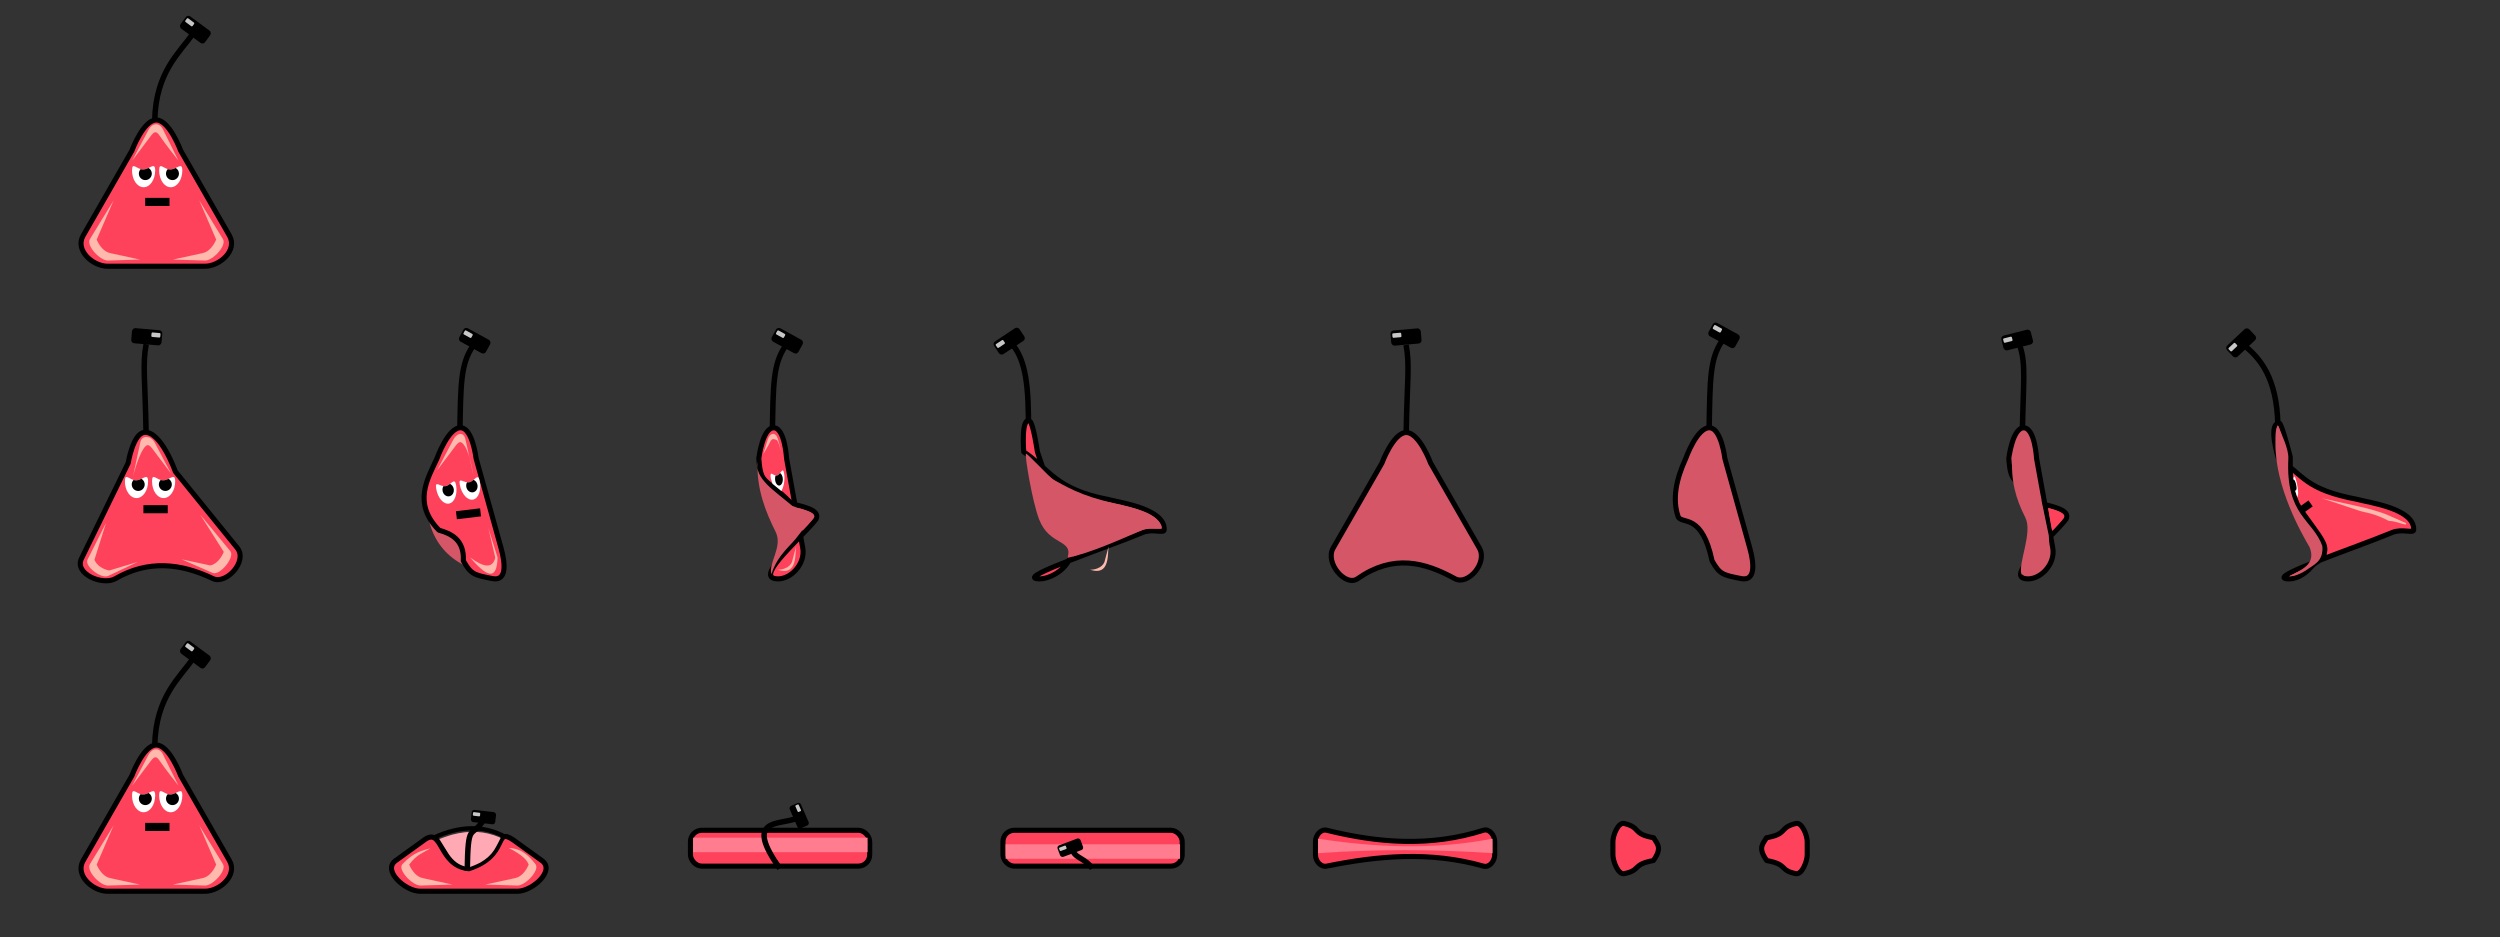 <?xml version="1.0" encoding="UTF-8" standalone="no"?>
<svg
   xmlns:dc="http://purl.org/dc/elements/1.1/"
   xmlns:cc="http://creativecommons.org/ns#"
   xmlns:rdf="http://www.w3.org/1999/02/22-rdf-syntax-ns#"
   xmlns:svg="http://www.w3.org/2000/svg"
   xmlns="http://www.w3.org/2000/svg"
   xmlns:sodipodi="http://sodipodi.sourceforge.net/DTD/sodipodi-0.dtd"
   xmlns:inkscape="http://www.inkscape.org/namespaces/inkscape"
   width="154.51mm"
   height="57.941mm"
   viewBox="0 0 154.51 57.941"
   version="1.1"
   id="svg1441"
   inkscape:version="1.0.1 (3bc2e813f5, 2020-09-07)"
   sodipodi:docname="animation_enemy.svg">
  <rect x="0" y="0" width="154.51" height="57.941" fill="#333333" stroke="none"/>
  <defs
     id="defs1435" />
  <sodipodi:namedview
     id="base"
     pagecolor="#ffffff"
     bordercolor="#666666"
     borderopacity="1.0"
     inkscape:pageopacity="0.0"
     inkscape:pageshadow="2"
     inkscape:zoom="1.0555091"
     inkscape:cx="235.17475"
     inkscape:cy="218.29164"
     inkscape:document-units="mm"
     inkscape:current-layer="g1216"
     inkscape:document-rotation="0"
     showgrid="false"
     inkscape:snap-page="true"
     showguides="true"
     inkscape:guide-bbox="true"
     inkscape:snap-global="false"
     inkscape:window-width="1600"
     inkscape:window-height="838"
     inkscape:window-x="-6"
     inkscape:window-y="-6"
     inkscape:window-maximized="1"
     fit-margin-top="0"
     fit-margin-left="0"
     fit-margin-right="0"
     fit-margin-bottom="0">
    <sodipodi:guide
       position="26.665,27.078"
       orientation="0,-1"
       id="guide2433" />
    <sodipodi:guide
       position="167.779,22.036"
       orientation="0,-1"
       id="guide2435" />
    <sodipodi:guide
       position="11.126,31.337"
       orientation="0,-1"
       id="guide2876" />
  </sodipodi:namedview>
  <g
     inkscape:groupmode="layer"
     id="layer2"
     inkscape:label="frames">
    <g
       id="g2070"
       inkscape:export-filename="C:\Users\Jérémy Riffet\Documents\Enseignements\Cours_Particulier\cours_programmation\Session2\local\Assets\zipp\walking\01.png"
       inkscape:export-xdpi="168.33577"
       inkscape:export-ydpi="168.33577"
       transform="matrix(0.922,0,0,0.922,0.288,-15.788)"
       style="display:inline;stroke:none;stroke-opacity:1" />
    <g
       id="g2269"
       inkscape:export-filename="C:\Users\Jérémy Riffet\Documents\Enseignements\Cours_Particulier\cours_programmation\Session2\local\Assets\zipp\walking\01.png"
       inkscape:export-xdpi="168.33577"
       inkscape:export-ydpi="168.33577"
       transform="matrix(0.922,0,0,0.922,0.288,3.525)"
       style="display:inline;stroke:none;stroke-opacity:1" />
    <rect
       style="display:inline;fill:none;fill-opacity:1;stroke:none;stroke-width:0.152;stroke-linejoin:bevel;stroke-miterlimit:4;stroke-dasharray:none;stroke-opacity:1"
       id="rect2301"
       width="19.314"
       height="19.314"
       x="0"
       y="19.314"
       inkscape:export-filename="C:\Users\Jérémy Riffet\Documents\Enseignements\Cours_Particulier\cours_programmation\Session2\local\Assets\zipp\walking\01.png"
       inkscape:export-xdpi="168.33577"
       inkscape:export-ydpi="168.33577" />
    <rect
       style="display:inline;fill:none;fill-opacity:1;stroke:none;stroke-width:0.152;stroke-linejoin:bevel;stroke-miterlimit:4;stroke-dasharray:none;stroke-opacity:1"
       id="rect2445"
       width="19.314"
       height="19.314"
       x="19.314"
       y="19.314"
       inkscape:export-filename="C:\Users\Jérémy Riffet\Documents\Enseignements\Cours_Particulier\cours_programmation\Session2\local\Assets\zipp\walking\01.png"
       inkscape:export-xdpi="168.33577"
       inkscape:export-ydpi="168.33577" />
    <rect
       style="display:inline;fill:none;fill-opacity:1;stroke:none;stroke-width:0.152;stroke-linejoin:bevel;stroke-miterlimit:4;stroke-dasharray:none;stroke-opacity:1"
       id="rect2487"
       width="19.314"
       height="19.314"
       x="57.941"
       y="19.314"
       inkscape:export-filename="C:\Users\Jérémy Riffet\Documents\Enseignements\Cours_Particulier\cours_programmation\Session2\local\Assets\zipp\walking\01.png"
       inkscape:export-xdpi="168.33577"
       inkscape:export-ydpi="168.33577" />
    <rect
       style="display:inline;fill:none;fill-opacity:1;stroke:none;stroke-width:0.152;stroke-linejoin:bevel;stroke-miterlimit:4;stroke-dasharray:none;stroke-opacity:1"
       id="rect2565"
       width="19.314"
       height="19.314"
       x="77.255"
       y="19.314"
       inkscape:export-filename="C:\Users\Jérémy Riffet\Documents\Enseignements\Cours_Particulier\cours_programmation\Session2\local\Assets\zipp\walking\01.png"
       inkscape:export-xdpi="168.33577"
       inkscape:export-ydpi="168.33577" />
    <rect
       style="display:inline;fill:none;fill-opacity:1;stroke:none;stroke-width:0.152;stroke-linejoin:bevel;stroke-miterlimit:4;stroke-dasharray:none;stroke-opacity:1"
       id="rect2597"
       width="19.314"
       height="19.314"
       x="19.314"
       y="19.314"
       inkscape:export-filename="C:\Users\Jérémy Riffet\Documents\Enseignements\Cours_Particulier\cours_programmation\Session2\local\Assets\zipp\walking\01.png"
       inkscape:export-xdpi="168.33577"
       inkscape:export-ydpi="168.33577" />
    <rect
       style="display:inline;fill:none;fill-opacity:1;stroke:none;stroke-width:0.152;stroke-linejoin:bevel;stroke-miterlimit:4;stroke-dasharray:none;stroke-opacity:1"
       id="rect2620"
       width="19.314"
       height="19.314"
       x="96.569"
       y="19.314"
       inkscape:export-filename="C:\Users\Jérémy Riffet\Documents\Enseignements\Cours_Particulier\cours_programmation\Session2\local\Assets\zipp\walking\01.png"
       inkscape:export-xdpi="168.33577"
       inkscape:export-ydpi="168.33577" />
    <rect
       style="display:inline;fill:none;fill-opacity:1;stroke:none;stroke-width:0.152;stroke-linejoin:bevel;stroke-miterlimit:4;stroke-dasharray:none;stroke-opacity:1"
       id="rect2695"
       width="19.314"
       height="19.314"
       x="135.196"
       y="19.314"
       inkscape:export-filename="C:\Users\Jérémy Riffet\Documents\Enseignements\Cours_Particulier\cours_programmation\Session2\local\Assets\zipp\walking\01.png"
       inkscape:export-xdpi="168.33577"
       inkscape:export-ydpi="168.33577" />
    <rect
       style="display:inline;fill:none;fill-opacity:1;stroke:none;stroke-width:0.152;stroke-linejoin:bevel;stroke-miterlimit:4;stroke-dasharray:none;stroke-opacity:1"
       id="rect2921"
       width="19.314"
       height="19.314"
       x="38.628"
       y="19.314"
       inkscape:export-filename="C:\Users\Jérémy Riffet\Documents\Enseignements\Cours_Particulier\cours_programmation\Session2\local\Assets\zipp\walking\01.png"
       inkscape:export-xdpi="168.33577"
       inkscape:export-ydpi="168.33577" />
    <rect
       style="display:inline;fill:none;fill-opacity:1;stroke:none;stroke-width:0.152;stroke-linejoin:bevel;stroke-miterlimit:4;stroke-dasharray:none;stroke-opacity:1"
       id="rect2923"
       width="19.314"
       height="19.314"
       x="38.628"
       y="19.314"
       inkscape:export-filename="C:\Users\Jérémy Riffet\Documents\Enseignements\Cours_Particulier\cours_programmation\Session2\local\Assets\zipp\walking\01.png"
       inkscape:export-xdpi="168.33577"
       inkscape:export-ydpi="168.33577" />
    <rect
       style="display:inline;fill:none;fill-opacity:1;stroke:none;stroke-width:0.152;stroke-linejoin:bevel;stroke-miterlimit:4;stroke-dasharray:none;stroke-opacity:1"
       id="rect2964"
       width="19.314"
       height="19.314"
       x="115.883"
       y="19.314"
       inkscape:export-filename="C:\Users\Jérémy Riffet\Documents\Enseignements\Cours_Particulier\cours_programmation\Session2\local\Assets\zipp\walking\01.png"
       inkscape:export-xdpi="168.33577"
       inkscape:export-ydpi="168.33577" />
    <rect
       style="display:inline;fill:none;fill-opacity:1;stroke:none;stroke-width:0.152;stroke-linejoin:bevel;stroke-miterlimit:4;stroke-dasharray:none;stroke-opacity:1"
       id="rect2966"
       width="19.314"
       height="19.314"
       x="115.883"
       y="19.314"
       inkscape:export-filename="C:\Users\Jérémy Riffet\Documents\Enseignements\Cours_Particulier\cours_programmation\Session2\local\Assets\zipp\walking\01.png"
       inkscape:export-xdpi="168.33577"
       inkscape:export-ydpi="168.33577" />
  </g>
  <g
     inkscape:label="Calque 1"
     inkscape:groupmode="layer"
     id="layer1">
    <g
       id="g2759-6"
       transform="translate(2.671,19.314)">
      <path
         id="path2737-7"
         style="display:inline;fill:#ff425c;fill-opacity:1;stroke:#000000;stroke-width:0.315;stroke-linecap:round;stroke-linejoin:round;stroke-miterlimit:4;stroke-dasharray:none"
         d="M 6.256,7.409 C 5.544,7.473 5.251,9.302 5.251,9.302 L 2.364,15.21 c -0.461,0.943 1.318,1.689 2.101,1.236 2.008,-1.162 4.016,-0.961 6.024,0 0.816,0.39 2.167,-1.079 1.506,-1.894 L 8.169,9.835 c 0,0 -0.888,-2.519 -1.913,-2.426 z"
         sodipodi:nodetypes="acssssca" />
      <path
         id="path2739-0"
         style="display:inline;fill:#ffffff;stroke:none;stroke-width:0.06;stroke-linecap:round;stroke-linejoin:round"
         d="m 6.481,10.436 c 0,0.571 -0.32,1.034 -0.716,1.034 -0.395,-10e-7 -0.716,-0.463 -0.716,-1.034 -9e-7,-0.571 0.289,-0.063 0.684,-0.063 0.395,-2e-6 0.747,-0.508 0.747,0.063"
         sodipodi:nodetypes="csssc" />
      <path
         id="path2741-9"
         style="display:inline;fill:#000000;fill-opacity:1;stroke:none;stroke-width:0.06;stroke-linecap:round;stroke-linejoin:round"
         d="m 6.065,10.28 c -0.103,0.049 -0.213,0.093 -0.331,0.093 -0.052,0 -0.101,-0.009 -0.149,-0.023 A 0.4,0.4 0 0 0 5.472,10.629 0.4,0.4 0 0 0 5.871,11.028 0.4,0.4 0 0 0 6.271,10.629 0.4,0.4 0 0 0 6.065,10.28 Z" />
      <path
         inkscape:export-ydpi="201.17886"
         inkscape:export-xdpi="201.17886"
         style="display:inline;fill:#ffb9ad;fill-opacity:1;stroke:none;stroke-width:0.066px;stroke-linecap:butt;stroke-linejoin:miter;stroke-opacity:1"
         d="m 8.541,15.25 1.926,0.842 c 0.437,0.191 1.36,-0.917 1.112,-1.324 l -1.872,-2.269 1.454,2.298 c -0.151,0.364 -0.449,0.76 -0.835,0.835 z"
         id="path2743-7"
         sodipodi:nodetypes="cssccsc" />
      <path
         inkscape:export-ydpi="201.17886"
         inkscape:export-xdpi="201.17886"
         style="display:inline;fill:#ffb9ad;fill-opacity:1;stroke:none;stroke-width:0.066px;stroke-linecap:butt;stroke-linejoin:miter;stroke-opacity:1"
         d="m 5.864,15.406 -1.847,0.873 c -0.431,0.204 -1.514,-0.618 -1.268,-1.026 l 1.135,-2.253 -0.718,2.283 c 0.151,0.364 0.527,0.588 0.914,0.663 z"
         id="path2745-2"
         sodipodi:nodetypes="cssccsc" />
      <path
         inkscape:export-ydpi="201.17886"
         inkscape:export-xdpi="201.17886"
         sodipodi:nodetypes="csscssc"
         id="path2747-5"
         d="M 5.546,10.139 6.004,8.012 C 6.104,7.546 6.663,7.616 6.887,8.037 L 7.901,9.951 6.759,8.437 C 6.522,8.122 6.406,8.109 6.187,8.437 5.85,8.941 5.546,10.139 5.546,10.139 Z"
         style="display:inline;fill:#ffb9ad;fill-opacity:1;stroke:none;stroke-width:0.066px;stroke-linecap:butt;stroke-linejoin:miter;stroke-opacity:1" />
      <rect
         style="display:inline;fill:#000000;fill-opacity:1;stroke:none;stroke-width:0.236;paint-order:fill markers stroke;stop-color:#000000"
         id="rect2749-2"
         width="1.504"
         height="0.501"
         x="-7.696"
         y="11.907"
         rx="2.4671631e-17"
         ry="2.4671631e-17"
         transform="scale(-1,1)" />
      <path
         id="path2751-6"
         style="display:inline;fill:#ffffff;stroke:none;stroke-width:0.06;stroke-linecap:round;stroke-linejoin:round"
         d="m 8.157,10.436 c 0,0.571 -0.32,1.034 -0.716,1.034 -0.395,-10e-7 -0.716,-0.463 -0.716,-1.034 -10e-7,-0.571 0.289,-0.063 0.684,-0.063 0.395,-2e-6 0.747,-0.508 0.747,0.063"
         sodipodi:nodetypes="csssc" />
      <path
         id="path2753-1"
         style="display:inline;fill:#000000;fill-opacity:1;stroke:none;stroke-width:0.06;stroke-linecap:round;stroke-linejoin:round"
         d="m 7.742,10.28 c -0.103,0.049 -0.213,0.093 -0.331,0.093 -0.052,0 -0.101,-0.009 -0.149,-0.023 A 0.4,0.4 0 0 0 7.148,10.629 0.4,0.4 0 0 0 7.547,11.028 0.4,0.4 0 0 0 7.947,10.629 0.4,0.4 0 0 0 7.742,10.28 Z" />
      <g
         id="g2630-2-2"
         transform="matrix(-0.922,0,0,0.922,169.978,-15.881)"
         style="display:inline">
        <path
           inkscape:export-ydpi="201.17886"
           inkscape:export-xdpi="201.17886"
           style="fill:none;stroke:#000000;stroke-width:0.369;stroke-linecap:butt;stroke-linejoin:miter;stroke-miterlimit:4;stroke-dasharray:none;stroke-opacity:1"
           d="m 177.466,25.167 c 0.055,-3.316 0.249,-4.48 -0.01,-5.819"
           id="path2626-3-0"
           sodipodi:nodetypes="cc" />
        <g
           id="g2628-2-7"
           transform="rotate(60,183.225,18.045)" />
      </g>
      <g
         id="g2911-6-0"
         transform="matrix(-0.748,-0.663,-0.663,0.748,87.241,44.908)">
        <rect
           style="fill:#000000;fill-opacity:1;stroke:none;stroke-width:0.265;paint-order:fill markers stroke;stop-color:#000000"
           id="rect2642-1-0"
           width="1.88"
           height="0.94"
           x="-85.33"
           y="35.666"
           rx="0.2"
           ry="0.2"
           transform="rotate(-143.501)" />
        <rect
           style="fill:#c7c7c7;fill-opacity:1;stroke:none;stroke-width:0.078;paint-order:fill markers stroke;stop-color:#000000"
           id="rect2644-3-7"
           width="0.556"
           height="0.278"
           x="-84.114"
           y="36.155"
           rx="0.059"
           ry="0.059"
           transform="rotate(-143.501)" />
      </g>
    </g>
    <g
       id="g1150">
      <rect
         style="display:inline;fill:none;fill-opacity:1;stroke:none;stroke-width:0.152;stroke-linejoin:bevel;stroke-miterlimit:4;stroke-dasharray:none;stroke-opacity:1"
         id="rect1573"
         width="19.314"
         height="19.314"
         x="0"
         y="0"
         inkscape:export-filename="C:\Users\Jérémy Riffet\Documents\Enseignements\Cours_Particulier\cours_programmation\Session2\local\Assets\zipp\walking\01.png"
         inkscape:export-xdpi="168.33577"
         inkscape:export-ydpi="168.33577" />
      <g
         id="g2196"
         transform="translate(2.671)">
        <g
           id="g2048"
           transform="matrix(0.922,0,0,0.922,-156.731,-15.739)"
           style="display:inline">
          <path
             inkscape:export-ydpi="201.17886"
             inkscape:export-xdpi="201.17886"
             style="fill:none;stroke:#000000;stroke-width:0.369;stroke-linecap:butt;stroke-linejoin:miter;stroke-miterlimit:4;stroke-dasharray:none;stroke-opacity:1"
             d="m 177.466,25.167 c 0.055,-3.316 1.74,-4.625 2.538,-5.819"
             id="path2040"
             sodipodi:nodetypes="cc" />
          <g
             id="g2046"
             transform="rotate(60,183.225,18.045)" />
        </g>
        <path
           id="path2050"
           style="display:inline;fill:#ff425c;fill-opacity:1;stroke:#000000;stroke-width:0.342;stroke-linecap:round;stroke-linejoin:round;stroke-miterlimit:4;stroke-dasharray:none"
           d="m 7.267,25.167 c 0.875,0 1.634,2.054 1.634,2.054 l 3.268,5.695 c 0.566,0.987 -0.652,2.054 -1.634,2.054 H 3.999 c -0.982,0 -2.2,-1.067 -1.634,-2.054 l 3.268,-5.695 c 0,0 0.759,-2.054 1.634,-2.054 z"
           sodipodi:nodetypes="acssssca"
           transform="matrix(0.922,0,0,0.922,0.288,-15.788)" />
        <path
           id="path2054"
           style="display:inline;fill:#ffffff;stroke:none;stroke-width:0.065;stroke-linecap:round;stroke-linejoin:round"
           d="m 7.193,28.553 c 0,0.62 -0.348,1.122 -0.776,1.122 -0.429,-1e-6 -0.776,-0.502 -0.776,-1.122 -1e-6,-0.62 0.314,-0.068 0.742,-0.068 0.429,-2e-6 0.81,-0.552 0.81,0.068"
           sodipodi:nodetypes="csssc"
           transform="matrix(0.922,0,0,0.922,0.288,-15.788)" />
        <path
           id="path2158"
           style="display:inline;fill:#000000;fill-opacity:1;stroke:none;stroke-width:0.065;stroke-linecap:round;stroke-linejoin:round"
           d="m 6.742,28.384 c -0.111,0.053 -0.231,0.101 -0.359,0.101 -0.056,0 -0.11,-0.01 -0.161,-0.025 a 0.433,0.433 0 0 0 -0.123,0.302 0.433,0.433 0 0 0 0.433,0.433 0.433,0.433 0 0 0 0.434,-0.433 0.433,0.433 0 0 0 -0.223,-0.378 z"
           transform="matrix(0.922,0,0,0.922,0.288,-15.788)" />
        <path
           inkscape:export-ydpi="201.17886"
           inkscape:export-xdpi="201.17886"
           style="display:inline;fill:#ffb9ad;fill-opacity:1;stroke:none;stroke-width:0.071px;stroke-linecap:butt;stroke-linejoin:miter;stroke-opacity:1"
           d="m 6.182,34.524 -2.157,0.064 c -0.517,0.015 -1.476,-0.995 -1.206,-1.437 l 1.589,-2.597 -1.136,2.63 c 0.164,0.395 0.487,0.825 0.906,0.906 z"
           id="path2068"
           sodipodi:nodetypes="cssccsc"
           transform="matrix(0.922,0,0,0.922,0.288,-15.788)" />
        <path
           inkscape:export-ydpi="201.17886"
           inkscape:export-xdpi="201.17886"
           style="display:inline;fill:#ffb9ad;fill-opacity:1;stroke:none;stroke-width:0.071px;stroke-linecap:butt;stroke-linejoin:miter;stroke-opacity:1"
           d="m 8.372,34.524 2.157,0.064 c 0.517,0.015 1.476,-0.995 1.206,-1.437 l -1.589,-2.597 1.136,2.63 c -0.164,0.395 -0.487,0.825 -0.906,0.906 z"
           id="path2086"
           sodipodi:nodetypes="cssccsc"
           transform="matrix(0.922,0,0,0.922,0.288,-15.788)" />
        <path
           inkscape:export-ydpi="201.17886"
           inkscape:export-xdpi="201.17886"
           sodipodi:nodetypes="csscssc"
           id="path2064"
           d="m 8.751,27.891 -1.04,-2.103 c -0.229,-0.464 -0.715,-0.43 -0.958,0.027 l -1.101,2.076 1.24,-1.643 c 0.257,-0.341 0.382,-0.355 0.62,0 0.366,0.548 1.24,1.643 1.24,1.643 z"
           style="display:inline;fill:#ffb9ad;fill-opacity:1;stroke:none;stroke-width:0.071px;stroke-linecap:butt;stroke-linejoin:miter;stroke-opacity:1"
           transform="matrix(0.922,0,0,0.922,0.288,-15.788)" />
        <rect
           style="display:inline;fill:#000000;fill-opacity:1;stroke:none;stroke-width:0.256;paint-order:fill markers stroke;stop-color:#000000"
           id="rect2124"
           width="1.632"
           height="0.544"
           x="6.521"
           y="30.387"
           rx="2.6766779e-17"
           ry="2.6766779e-17"
           transform="matrix(0.922,0,0,0.922,0.288,-15.788)" />
        <path
           id="path2169"
           style="display:inline;fill:#ffffff;stroke:none;stroke-width:0.065;stroke-linecap:round;stroke-linejoin:round"
           d="m 9.012,28.553 c 0,0.62 -0.348,1.122 -0.776,1.122 -0.429,-1e-6 -0.776,-0.502 -0.776,-1.122 -1e-6,-0.62 0.314,-0.068 0.742,-0.068 0.429,-2e-6 0.81,-0.552 0.81,0.068"
           sodipodi:nodetypes="csssc"
           transform="matrix(0.922,0,0,0.922,0.288,-15.788)" />
        <path
           id="path2171"
           style="display:inline;fill:#000000;fill-opacity:1;stroke:none;stroke-width:0.065;stroke-linecap:round;stroke-linejoin:round"
           d="m 8.561,28.384 c -0.111,0.053 -0.231,0.101 -0.359,0.101 -0.056,0 -0.11,-0.01 -0.161,-0.025 a 0.433,0.433 0 0 0 -0.123,0.302 0.433,0.433 0 0 0 0.433,0.433 0.433,0.433 0 0 0 0.434,-0.433 0.433,0.433 0 0 0 -0.223,-0.378 z"
           transform="matrix(0.922,0,0,0.922,0.288,-15.788)" />
        <rect
           style="fill:#000000;fill-opacity:1;stroke:none;stroke-width:0.265;paint-order:fill markers stroke;stop-color:#000000"
           id="rect2088"
           width="1.88"
           height="0.94"
           x="-9.591"
           y="3.651"
           rx="0.2"
           ry="0.2"
           transform="rotate(-143.501)" />
        <rect
           style="fill:#c7c7c7;fill-opacity:1;stroke:none;stroke-width:0.078;paint-order:fill markers stroke;stop-color:#000000"
           id="rect2105"
           width="0.556"
           height="0.278"
           x="-8.376"
           y="4.14"
           rx="0.059"
           ry="0.059"
           transform="rotate(-143.501)" />
      </g>
    </g>
    <g
       id="g2399"
       transform="translate(21.985,19.314)" />
    <g
       id="g2675"
       transform="translate(-0.457)">
      <path
         style="fill:#d55667;fill-opacity:1;stroke:none;stroke-width:0.265px;stroke-linecap:butt;stroke-linejoin:miter;stroke-opacity:1"
         d="m 26.947,29.72 c -0.585,3.339 1.219,5.159 3.283,5.578 l 0.988,-2.108 z"
         id="path2485"
         sodipodi:nodetypes="cccc" />
      <g
         id="g2451"
         transform="matrix(0.922,0,0,0.922,-134.746,3.574)"
         style="display:inline">
        <path
           inkscape:export-ydpi="201.17886"
           inkscape:export-xdpi="201.17886"
           style="fill:none;stroke:#000000;stroke-width:0.369;stroke-linecap:butt;stroke-linejoin:miter;stroke-miterlimit:4;stroke-dasharray:none;stroke-opacity:1"
           d="m 177.466,25.167 c 0.055,-3.316 0.057,-4.625 0.855,-5.819"
           id="path2447"
           sodipodi:nodetypes="cc" />
        <g
           id="g2449"
           transform="rotate(60,183.225,18.045)" />
      </g>
      <path
         id="path2453"
         style="display:inline;fill:#ff425c;fill-opacity:1;stroke:#000000;stroke-width:0.315;stroke-linecap:round;stroke-linejoin:round;stroke-miterlimit:4;stroke-dasharray:none"
         d="m 28.971,26.44 c 0.696,0.078 0.911,1.894 0.911,1.894 l 1.539,5.531 c 0.281,1.011 0.353,2.068 -0.535,1.894 -1.116,-0.22 -1.324,-0.257 -1.794,-1.097 0.076,-1.331 -0.805,-1.696 -1.506,-1.894 -1.64,-1.676 -0.706,-3.164 -0.121,-4.435 0,0 0.705,-1.984 1.506,-1.894 z"
         sodipodi:nodetypes="acssccca" />
      <g
         id="g2483"
         transform="matrix(0.861,-0.143,0.164,0.986,20.962,20.601)">
        <path
           id="path2455"
           style="display:inline;fill:#ffffff;stroke:none;stroke-width:0.065;stroke-linecap:round;stroke-linejoin:round"
           d="m 7.193,28.553 c 0,0.62 -0.348,1.122 -0.776,1.122 -0.429,-1e-6 -0.776,-0.502 -0.776,-1.122 -1e-6,-0.62 0.314,-0.068 0.742,-0.068 0.429,-2e-6 0.81,-0.552 0.81,0.068"
           sodipodi:nodetypes="csssc"
           transform="matrix(0.922,0,0,0.922,0.288,-15.788)" />
        <path
           id="path2457"
           style="display:inline;fill:#000000;fill-opacity:1;stroke:none;stroke-width:0.065;stroke-linecap:round;stroke-linejoin:round"
           d="m 6.742,28.384 c -0.111,0.053 -0.231,0.101 -0.359,0.101 -0.056,0 -0.11,-0.01 -0.161,-0.025 a 0.433,0.433 0 0 0 -0.123,0.302 0.433,0.433 0 0 0 0.433,0.433 0.433,0.433 0 0 0 0.434,-0.433 0.433,0.433 0 0 0 -0.223,-0.378 z"
           transform="matrix(0.922,0,0,0.922,0.288,-15.788)" />
      </g>
      <rect
         style="display:inline;fill:#000000;fill-opacity:1;stroke:none;stroke-width:0.236;paint-order:fill markers stroke;stop-color:#000000"
         id="rect2465"
         width="1.504"
         height="0.501"
         x="24.713"
         y="34.747"
         rx="2.4671631e-17"
         ry="2.4671631e-17"
         transform="rotate(-6.766)" />
      <g
         id="g2899"
         transform="rotate(-7.712,29.936,32.937)">
        <rect
           style="fill:#000000;fill-opacity:1;stroke:none;stroke-width:0.265;paint-order:fill markers stroke;stop-color:#000000"
           id="rect2471"
           width="1.88"
           height="0.94"
           x="-38.752"
           y="1.202"
           rx="0.2"
           ry="0.2"
           transform="rotate(-143.501)" />
        <rect
           style="fill:#c7c7c7;fill-opacity:1;stroke:none;stroke-width:0.078;paint-order:fill markers stroke;stop-color:#000000"
           id="rect2473"
           width="0.556"
           height="0.278"
           x="-37.537"
           y="1.691"
           rx="0.059"
           ry="0.059"
           transform="rotate(-143.501)" />
      </g>
      <g
         id="g2479"
         transform="matrix(0.857,-0.169,0.194,0.981,20.694,20.856)">
        <path
           id="path2467"
           style="display:inline;fill:#ffffff;stroke:none;stroke-width:0.065;stroke-linecap:round;stroke-linejoin:round"
           d="m 9.012,28.553 c 0,0.62 -0.348,1.122 -0.776,1.122 -0.429,-1e-6 -0.776,-0.502 -0.776,-1.122 -1e-6,-0.62 0.314,-0.068 0.742,-0.068 0.429,-2e-6 0.81,-0.552 0.81,0.068"
           sodipodi:nodetypes="csssc"
           transform="matrix(0.922,0,0,0.922,0.288,-15.788)" />
        <path
           id="path2469"
           style="display:inline;fill:#000000;fill-opacity:1;stroke:none;stroke-width:0.065;stroke-linecap:round;stroke-linejoin:round"
           d="m 8.561,28.384 c -0.111,0.053 -0.231,0.101 -0.359,0.101 -0.056,0 -0.11,-0.01 -0.161,-0.025 a 0.433,0.433 0 0 0 -0.123,0.302 0.433,0.433 0 0 0 0.433,0.433 0.433,0.433 0 0 0 0.434,-0.433 0.433,0.433 0 0 0 -0.223,-0.378 z"
           transform="matrix(0.922,0,0,0.922,0.288,-15.788)" />
      </g>
      <path
         inkscape:export-ydpi="201.17886"
         inkscape:export-xdpi="201.17886"
         sodipodi:nodetypes="csscssc"
         id="path2818"
         d="m 29.713,29.365 -0.493,-2.225 c -0.103,-0.466 -0.518,-0.397 -0.742,0.025 l -1.014,1.914 1.142,-1.514 c 0.237,-0.314 0.352,-0.327 0.571,0 0.338,0.505 0.535,1.8 0.535,1.8 z"
         style="display:inline;fill:#ffb9ad;fill-opacity:1;stroke:none;stroke-width:0.066px;stroke-linecap:butt;stroke-linejoin:miter;stroke-opacity:1" />
      <path
         inkscape:export-ydpi="201.17886"
         inkscape:export-xdpi="201.17886"
         style="display:inline;fill:#ffb9ad;fill-opacity:1;stroke:none;stroke-width:0.066px;stroke-linecap:butt;stroke-linejoin:miter;stroke-opacity:1"
         d="m 29.509,34.447 c 0.837,0.633 1.409,0.702 1.557,0.015 l -0.427,-1.826 0.571,1.826 c -0.044,1.168 -0.43,1.485 -1.701,-0.015 z"
         id="path2835"
         sodipodi:nodetypes="ccccc" />
    </g>
    <g
       id="g2659"
       transform="translate(15.365)">
      <g
         id="g2495"
         transform="matrix(0.922,0,0,0.922,-115.432,3.574)"
         style="display:inline">
        <path
           inkscape:export-ydpi="201.17886"
           inkscape:export-xdpi="201.17886"
           style="fill:none;stroke:#000000;stroke-width:0.369;stroke-linecap:butt;stroke-linejoin:miter;stroke-miterlimit:4;stroke-dasharray:none;stroke-opacity:1"
           d="m 177.466,25.167 c 0.055,-3.316 -0.232,-4.828 -0.964,-5.819"
           id="path2491"
           sodipodi:nodetypes="cc" />
        <g
           id="g2493"
           transform="rotate(60,183.225,18.045)" />
      </g>
      <path
         id="path2497"
         style="display:inline;fill:#ff425c;fill-opacity:1;stroke:#000000;stroke-width:0.315;stroke-linecap:round;stroke-linejoin:round;stroke-miterlimit:4;stroke-dasharray:none"
         d="m 48.284,26.033 c 0.206,0.119 0.468,1.894 0.468,1.894 l 2.016,5.939 c 0.337,0.993 -1.206,2.068 -2.094,1.894 -0.887,-0.175 4.206,-1.866 6.578,-2.847 0.612,-0.253 1.303,0.059 1.333,-0.154 0.076,-1.331 -2.779,-1.696 -3.48,-1.894 -3.251,-0.62 -3.603,-1.868 -5.199,-2.937 0,0 -0.179,-2.215 0.378,-1.894 z"
         sodipodi:nodetypes="scssscccs" />
      <g
         id="g2903"
         transform="rotate(-70.015,48.811,23.755)">
        <rect
           style="fill:#000000;fill-opacity:1;stroke:none;stroke-width:0.265;paint-order:fill markers stroke;stop-color:#000000"
           id="rect2507"
           width="1.88"
           height="0.94"
           x="-54.278"
           y="12.69"
           rx="0.2"
           ry="0.2"
           transform="rotate(-143.501)" />
        <rect
           style="fill:#c7c7c7;fill-opacity:1;stroke:none;stroke-width:0.078;paint-order:fill markers stroke;stop-color:#000000"
           id="rect2509"
           width="0.556"
           height="0.278"
           x="-53.063"
           y="13.179"
           rx="0.059"
           ry="0.059"
           transform="rotate(-143.501)" />
      </g>
      <path
         style="fill:#d55667;fill-opacity:1;stroke:none;stroke-width:0.044;stroke-opacity:1"
         d="m 50.603,34.478 c 0.371,-1.187 -1.109,-0.712 -1.749,-2.384 -0.429,-1.121 -0.897,-3.972 -0.809,-4.053 0.06,-0.056 1.503,1.502 1.662,1.586 0.744,0.395 1.692,1.022 3.805,1.479 1.364,0.295 2.086,0.552 2.524,0.898 0.214,0.169 0.4,0.442 0.4,0.587 2.22e-4,0.09 -0.02,0.093 -0.498,0.091 -0.488,-0.002 -0.508,0.002 -0.964,0.188 -1.087,0.467 -2.982,1.323 -4.37,1.607 z"
         id="path2517"
         sodipodi:nodetypes="csssssscccc" />
    </g>
    <g
       id="g2595"
       transform="translate(79.925,19.314)">
      <path
         id="path2573"
         style="display:inline;fill:#d55667;fill-opacity:1;stroke:#000000;stroke-width:0.342;stroke-linecap:round;stroke-linejoin:round;stroke-miterlimit:4;stroke-dasharray:none"
         d="m 7.267,25.167 c 0.875,0 1.634,2.054 1.634,2.054 l 3.268,5.695 c 0.566,0.987 -0.773,2.525 -1.634,2.054 -2.027,-1.109 -4.127,-1.686 -6.536,0 -0.804,0.563 -2.2,-1.067 -1.634,-2.054 l 3.268,-5.695 c 0,0 0.759,-2.054 1.634,-2.054 z"
         sodipodi:nodetypes="acssssca"
         transform="matrix(0.922,0,0,0.922,0.288,-15.788)" />
      <g
         id="g2630-2"
         transform="matrix(0.922,0,0,0.922,-156.639,-15.836)"
         style="display:inline">
        <path
           inkscape:export-ydpi="201.17886"
           inkscape:export-xdpi="201.17886"
           style="fill:none;stroke:#000000;stroke-width:0.369;stroke-linecap:butt;stroke-linejoin:miter;stroke-miterlimit:4;stroke-dasharray:none;stroke-opacity:1"
           d="m 177.466,25.167 c 0.055,-3.316 0.249,-4.48 -0.01,-5.819"
           id="path2626-3"
           sodipodi:nodetypes="cc" />
        <g
           id="g2628-2"
           transform="rotate(60,183.225,18.045)" />
      </g>
      <g
         id="g2911-6"
         transform="rotate(-41.559,22.283,119.856)">
        <rect
           style="fill:#000000;fill-opacity:1;stroke:none;stroke-width:0.265;paint-order:fill markers stroke;stop-color:#000000"
           id="rect2642-1"
           width="1.88"
           height="0.94"
           x="-85.33"
           y="35.666"
           rx="0.2"
           ry="0.2"
           transform="rotate(-143.501)" />
        <rect
           style="fill:#c7c7c7;fill-opacity:1;stroke:none;stroke-width:0.078;paint-order:fill markers stroke;stop-color:#000000"
           id="rect2644-3"
           width="0.556"
           height="0.278"
           x="-84.114"
           y="36.155"
           rx="0.059"
           ry="0.059"
           transform="rotate(-143.501)" />
      </g>
    </g>
    <g
       id="g2895"
       transform="translate(18.78)">
      <path
         id="path2632"
         style="display:inline;fill:#d55667;fill-opacity:1;stroke:#000000;stroke-width:0.315;stroke-linecap:round;stroke-linejoin:round;stroke-miterlimit:4;stroke-dasharray:none"
         d="m 86.912,26.44 c 0.696,0.078 0.911,1.894 0.911,1.894 l 1.539,5.531 c 0.281,1.011 0.353,2.068 -0.535,1.894 -1.116,-0.22 -1.324,-0.257 -1.794,-1.097 -0.614,-2.911 -1.793,-2.263 -2.082,-2.691 -0.4,-1.107 -0.13,-2.367 0.455,-3.637 0,0 0.705,-1.984 1.506,-1.894 z"
         sodipodi:nodetypes="acssccca" />
      <g
         id="g2972-3"
         transform="matrix(0.922,0,0,0.922,-76.771,3.242)"
         style="display:inline">
        <path
           inkscape:export-ydpi="201.17886"
           inkscape:export-xdpi="201.17886"
           style="fill:none;stroke:#000000;stroke-width:0.369;stroke-linecap:butt;stroke-linejoin:miter;stroke-miterlimit:4;stroke-dasharray:none;stroke-opacity:1"
           d="m 177.466,25.167 c 0.055,-3.316 0.057,-4.625 0.855,-5.819"
           id="path2968-5"
           sodipodi:nodetypes="cc" />
        <g
           id="g2970-2"
           transform="rotate(60,183.225,18.045)" />
      </g>
      <g
         id="g2986-7"
         transform="rotate(-7.712,56.456,-397.311)">
        <rect
           style="fill:#000000;fill-opacity:1;stroke:none;stroke-width:0.265;paint-order:fill markers stroke;stop-color:#000000"
           id="rect2982-4"
           width="1.88"
           height="0.94"
           x="-38.752"
           y="1.202"
           rx="0.2"
           ry="0.2"
           transform="rotate(-143.501)" />
        <rect
           style="fill:#c7c7c7;fill-opacity:1;stroke:none;stroke-width:0.078;paint-order:fill markers stroke;stop-color:#000000"
           id="rect2984-8"
           width="0.556"
           height="0.278"
           x="-37.537"
           y="1.691"
           rx="0.059"
           ry="0.059"
           transform="rotate(-143.501)" />
      </g>
    </g>
    <g
       id="g2887"
       transform="translate(19.284)">
      <g
         id="g2711"
         transform="translate(73.307)">
        <g
           id="g2701"
           transform="matrix(0.922,0,0,0.922,-115.432,3.574)"
           style="display:inline">
          <path
             inkscape:export-ydpi="201.17886"
             inkscape:export-xdpi="201.17886"
             style="fill:none;stroke:#000000;stroke-width:0.369;stroke-linecap:butt;stroke-linejoin:miter;stroke-miterlimit:4;stroke-dasharray:none;stroke-opacity:1"
             d="m 177.466,25.167 c 0.055,-3.316 -0.953,-4.817 -2.173,-5.819"
             id="path2697"
             sodipodi:nodetypes="cc" />
          <g
             id="g2699"
             transform="rotate(60,183.225,18.045)" />
        </g>
        <path
           id="path2703"
           style="display:inline;fill:#ff425c;fill-opacity:1;stroke:#000000;stroke-width:0.315;stroke-linecap:round;stroke-linejoin:round;stroke-miterlimit:4;stroke-dasharray:none"
           d="m 48.284,26.158 c 0.138,0 0.671,2.082 0.671,2.082 0.007,0.717 -0.058,1.832 0.38,2.784 0.059,0.286 0.96,1.414 1.355,2.006 0.467,0.7 0.43,0.87 0.367,1.173 -0.029,0.411 -0.511,0.48 -0.787,0.813 -0.428,0.515 -1.057,0.85 -1.597,0.744 -0.887,-0.175 4.206,-1.866 6.578,-2.847 0.612,-0.253 1.303,0.059 1.333,-0.154 0.076,-1.331 -2.779,-1.696 -3.48,-1.894 -3.251,-0.62 -3.281,-1.462 -4.878,-2.531 0,0 -0.684,-2.176 0.057,-2.176 z"
           sodipodi:nodetypes="sccscssscccss" />
        <g
           id="g2907"
           transform="rotate(-79.709,48.338,24.035)">
          <rect
             style="fill:#000000;fill-opacity:1;stroke:none;stroke-width:0.265;paint-order:fill markers stroke;stop-color:#000000"
             id="rect2705"
             width="1.88"
             height="0.94"
             x="-54.278"
             y="12.69"
             rx="0.2"
             ry="0.2"
             transform="rotate(-143.501)" />
          <rect
             style="fill:#c7c7c7;fill-opacity:1;stroke:none;stroke-width:0.078;paint-order:fill markers stroke;stop-color:#000000"
             id="rect2707"
             width="0.556"
             height="0.278"
             x="-53.063"
             y="13.179"
             rx="0.059"
             ry="0.059"
             transform="rotate(-143.501)" />
        </g>
        <path
           inkscape:export-ydpi="201.17886"
           inkscape:export-xdpi="201.17886"
           sodipodi:nodetypes="csscscc"
           id="path2818-6"
           d="m 56.111,32.33 -1.135,-0.501 c -0.436,-0.193 -1.232,-0.404 -1.698,-0.508 l -2.377,-0.53 2.318,0.773 c 0.374,0.125 0.845,0.122 1.825,0.627 0.586,0.021 1.171,0.383 1.068,0.14 z"
           style="display:inline;fill:#ffb9ad;fill-opacity:1;stroke:none;stroke-width:0.066px;stroke-linecap:butt;stroke-linejoin:miter;stroke-opacity:1" />
        <rect
           style="display:inline;fill:#000000;fill-opacity:1;stroke:none;stroke-width:0.236;paint-order:fill markers stroke;stop-color:#000000"
           id="rect2465-3"
           width="1.051"
           height="0.451"
           x="21.829"
           y="54.235"
           rx="2.4671631e-17"
           ry="2.4671631e-17"
           transform="rotate(-35.429)" />
      </g>
      <path
         id="path2722"
         style="fill:#d55667;fill-opacity:1;stroke:none;stroke-width:0.011"
         d="m 121.492,26.286 c -0.021,0.007 -0.061,0.101 -0.084,0.196 -0.052,0.22 -0.061,0.352 -0.061,0.87 -0.035,2.745 1.612,5.612 2.112,6.469 0.438,1.104 -0.567,1.405 -1.265,1.796 0.348,-7.94e-4 0.742,-0.173 1.01,-0.345 0.527,-0.39 1.117,-0.557 1.041,-1.528 -0.587,-1.642 -2.279,-1.871 -2.1,-5.412 0.023,-0.61 -0.432,-1.492 -0.614,-1.985 -0.016,-0.035 -0.033,-0.063 -0.04,-0.06 z"
         sodipodi:nodetypes="ccccccccccc" />
      <g
         id="g2479-1"
         transform="matrix(0.394,-0.222,0.221,0.96,116.989,21.402)">
        <path
           id="path2467-0"
           style="display:inline;fill:#ffffff;stroke:none;stroke-width:0.065;stroke-linecap:round;stroke-linejoin:round"
           d="M 8.381,28.446 C 8.945,27.734 8.92,29.598 8.365,29.654 8.27,29.232 8.172,28.809 8.381,28.446 Z"
           sodipodi:nodetypes="cccc"
           transform="matrix(0.922,0,0,0.922,0.288,-15.788)" />
        <path
           id="path2469-6"
           style="display:inline;fill:#000000;fill-opacity:1;stroke:none;stroke-width:0.065;stroke-linecap:round;stroke-linejoin:round"
           d="m 8.201,28.485 c -0.056,0 -0.11,-0.01 -0.161,-0.025 -0.079,0.081 -0.123,0.189 -0.123,0.302 5.92e-5,0.239 0.194,0.433 0.433,0.433 0.24,2.51e-4 0.273,-0.175 0.273,-0.414 -2.152e-4,-0.157 -0.107,-0.341 -0.231,-0.353 -0.076,0.046 -0.062,0.056 -0.191,0.056 z"
           transform="matrix(0.922,0,0,0.922,0.288,-15.788)"
           sodipodi:nodetypes="scccccss" />
      </g>
    </g>
    <g
       id="g2931"
       transform="matrix(0.922,0,0,0.922,-115.889,3.574)"
       style="display:inline">
      <path
         inkscape:export-ydpi="201.17886"
         inkscape:export-xdpi="201.17886"
         style="fill:none;stroke:#000000;stroke-width:0.369;stroke-linecap:butt;stroke-linejoin:miter;stroke-miterlimit:4;stroke-dasharray:none;stroke-opacity:1"
         d="m 177.466,25.167 c 0.055,-3.316 0.057,-4.625 0.855,-5.819"
         id="path2927"
         sodipodi:nodetypes="cc" />
      <g
         id="g2929"
         transform="rotate(60,183.225,18.045)" />
    </g>
    <path
       id="path2933"
       style="display:inline;fill:#ff425c;fill-opacity:1;stroke:#000000;stroke-width:0.315;stroke-linecap:round;stroke-linejoin:round;stroke-miterlimit:4;stroke-dasharray:none"
       d="m 47.828,26.44 c 0.683,0.022 0.785,1.894 0.785,1.894 l 1,5.531 c 0.187,1.032 -0.843,2.068 -1.731,1.894 -1.116,-0.22 1.69,-2.562 2.548,-3.667 0.298,-0.578 -0.805,-0.766 -1.506,-0.963 -1.64,-1.676 -1.902,-1.082 -2.027,-2.795 0,0 0.227,-1.916 0.93,-1.894 z"
       sodipodi:nodetypes="acssccca" />
    <g
       id="g2953"
       transform="matrix(0.582,-0.169,0.132,0.981,42.076,20.435)">
      <path
         id="path2949"
         style="display:inline;fill:#ffffff;stroke:none;stroke-width:0.065;stroke-linecap:round;stroke-linejoin:round"
         d="m 9.012,28.553 c 0,0.441 -0.309,0.861 -0.565,1.044 L 7.568,28.947 c -5.215e-4,-0.017 -0.109,-0.377 -0.109,-0.394 0,-0.62 0.314,-0.068 0.742,-0.068 0.429,-2e-6 0.81,-0.552 0.81,0.068"
         sodipodi:nodetypes="cccssc"
         transform="matrix(0.922,0,0,0.922,0.288,-15.788)" />
      <path
         id="path2951"
         style="display:inline;fill:#000000;fill-opacity:1;stroke:none;stroke-width:0.065;stroke-linecap:round;stroke-linejoin:round"
         d="m 8.561,28.384 c -0.111,0.053 -0.231,0.101 -0.359,0.101 -0.056,0 -0.11,-0.01 -0.161,-0.025 a 0.433,0.433 0 0 0 -0.123,0.302 0.433,0.433 0 0 0 0.433,0.433 0.433,0.433 0 0 0 0.434,-0.433 0.433,0.433 0 0 0 -0.223,-0.378 z"
         transform="matrix(0.922,0,0,0.922,0.288,-15.788)" />
    </g>
    <g
       id="g2947"
       transform="rotate(-7.712,39.364,-106.953)">
      <rect
         style="fill:#000000;fill-opacity:1;stroke:none;stroke-width:0.265;paint-order:fill markers stroke;stop-color:#000000"
         id="rect2943"
         width="1.88"
         height="0.94"
         x="-38.752"
         y="1.202"
         rx="0.2"
         ry="0.2"
         transform="rotate(-143.501)" />
      <rect
         style="fill:#c7c7c7;fill-opacity:1;stroke:none;stroke-width:0.078;paint-order:fill markers stroke;stop-color:#000000"
         id="rect2945"
         width="0.556"
         height="0.278"
         x="-37.537"
         y="1.691"
         rx="0.059"
         ry="0.059"
         transform="rotate(-143.501)" />
    </g>
    <path
       inkscape:export-ydpi="201.17886"
       inkscape:export-xdpi="201.17886"
       sodipodi:nodetypes="csscssc"
       id="path2955"
       d="m 48.453,28.48 -0.375,-1.34 c -0.129,-0.459 -0.492,-0.415 -0.632,0.041 l -0.27,0.88 0.289,-0.496 c 0.198,-0.34 0.182,-0.533 0.54,-0.368 0.126,0.058 0.449,1.283 0.449,1.283 z"
       style="display:inline;fill:#ffb9ad;fill-opacity:1;stroke:none;stroke-width:0.066px;stroke-linecap:butt;stroke-linejoin:miter;stroke-opacity:1" />
    <path
       inkscape:export-ydpi="201.17886"
       inkscape:export-xdpi="201.17886"
       style="display:inline;fill:#ffb9ad;fill-opacity:1;stroke:none;stroke-width:0.066px;stroke-linecap:butt;stroke-linejoin:miter;stroke-opacity:1"
       d="m 48.053,35.215 c 0.774,-0.025 0.899,-0.502 0.899,-0.502 l 0.247,-0.933 -0.025,0.369 c -0.044,1.168 -0.524,1.234 -1.121,1.066 z"
       id="path2957"
       sodipodi:nodetypes="ccccc" />
    <path
       style="fill:#d55667;fill-opacity:1;stroke:none;stroke-width:0.016"
       d="m 49.574,32.79 c 0.016,0.048 0.716,-0.732 0.744,-0.83 0.04,-0.139 -0.092,-0.262 -0.415,-0.388 -0.186,-0.073 -0.555,-0.181 -0.569,-0.167 l -0.369,-0.141 c -1.044,-0.894 -2.36,-1.674 -2.143,-2.751 -0.079,1.703 0.505,3.137 1.113,4.354 0.465,0.93 -0.465,1.921 -0.258,2.618 0.39,-1.238 1.264,-1.805 1.671,-2.404 z"
       id="path2961"
       sodipodi:nodetypes="cssccccccc" />
    <g
       id="g2972"
       transform="matrix(0.922,0,0,0.922,-38.634,3.574)"
       style="display:inline">
      <path
         inkscape:export-ydpi="201.17886"
         inkscape:export-xdpi="201.17886"
         style="fill:none;stroke:#000000;stroke-width:0.369;stroke-linecap:butt;stroke-linejoin:miter;stroke-miterlimit:4;stroke-dasharray:none;stroke-opacity:1"
         d="m 177.466,25.167 c 0.055,-3.316 0.249,-4.625 -0.154,-5.819"
         id="path2968"
         sodipodi:nodetypes="cc" />
      <g
         id="g2970"
         transform="rotate(60,183.225,18.045)" />
    </g>
    <path
       id="path2974"
       style="display:inline;fill:#d55667;fill-opacity:1;stroke:#000000;stroke-width:0.315;stroke-linecap:round;stroke-linejoin:round;stroke-miterlimit:4;stroke-dasharray:none"
       d="m 125.083,26.44 c 0.683,0.022 0.785,1.894 0.785,1.894 l 1,5.531 c 0.187,1.032 -0.843,2.068 -1.731,1.894 -1.116,-0.22 1.69,-2.562 2.548,-3.667 0.298,-0.578 -0.805,-0.766 -1.506,-0.963 -1.64,-1.676 -1.902,-1.082 -2.027,-2.795 0,0 0.227,-1.916 0.93,-1.894 z"
       sodipodi:nodetypes="acssccca" />
    <g
       id="g2986"
       transform="rotate(-50.673,77.889,-77.422)">
      <rect
         style="fill:#000000;fill-opacity:1;stroke:none;stroke-width:0.265;paint-order:fill markers stroke;stop-color:#000000"
         id="rect2982"
         width="1.88"
         height="0.94"
         x="-38.752"
         y="1.202"
         rx="0.2"
         ry="0.2"
         transform="rotate(-143.501)" />
      <rect
         style="fill:#c7c7c7;fill-opacity:1;stroke:none;stroke-width:0.078;paint-order:fill markers stroke;stop-color:#000000"
         id="rect2984"
         width="0.556"
         height="0.278"
         x="-37.537"
         y="1.691"
         rx="0.059"
         ry="0.059"
         transform="rotate(-143.501)" />
    </g>
    <path
       style="fill:#ff425c;fill-opacity:1;stroke:none;stroke-width:0.022"
       d="m 126.822,32.768 c -0.028,-0.12 -0.235,-1.298 -0.235,-1.335 0,-0.046 0.017,-0.043 0.332,0.055 0.525,0.164 0.734,0.331 0.639,0.512 -0.028,0.053 -0.303,0.371 -0.559,0.647 -0.156,0.168 -0.166,0.174 -0.178,0.122 z"
       id="path2994" />
    <path
       style="fill:#d55667;fill-opacity:1;stroke:none;stroke-width:0.016"
       d="m 126.625,33.103 -0.416,-1.992 c -0.282,-1.854 -2.065,-1.972 -1.853,-3.043 -0.079,1.703 0.21,2.706 0.818,3.922 0.465,0.93 -0.45,2.798 -0.243,3.496 0.641,0.42 1.311,-1.303 1.718,-1.902 z"
       id="path2992"
       sodipodi:nodetypes="ccccccc" />
    <g
       id="g1184"
       transform="translate(0,38.628)">
      <rect
         style="display:inline;fill:none;fill-opacity:1;stroke:none;stroke-width:0.152;stroke-linejoin:bevel;stroke-miterlimit:4;stroke-dasharray:none;stroke-opacity:1"
         id="rect1152"
         width="19.314"
         height="19.314"
         x="0"
         y="0"
         inkscape:export-filename="C:\Users\Jérémy Riffet\Documents\Enseignements\Cours_Particulier\cours_programmation\Session2\local\Assets\zipp\walking\01.png"
         inkscape:export-xdpi="168.33577"
         inkscape:export-ydpi="168.33577" />
      <g
         id="g1182"
         transform="translate(2.671)">
        <g
           id="g1158"
           transform="matrix(0.922,0,0,0.922,-156.731,-15.739)"
           style="display:inline">
          <path
             inkscape:export-ydpi="201.17886"
             inkscape:export-xdpi="201.17886"
             style="fill:none;stroke:#000000;stroke-width:0.369;stroke-linecap:butt;stroke-linejoin:miter;stroke-miterlimit:4;stroke-dasharray:none;stroke-opacity:1"
             d="m 177.466,25.167 c 0.055,-3.316 1.74,-4.625 2.538,-5.819"
             id="path1154"
             sodipodi:nodetypes="cc" />
          <g
             id="g1156"
             transform="rotate(60,183.225,18.045)" />
        </g>
        <path
           id="path1160"
           style="display:inline;fill:#ff425c;fill-opacity:1;stroke:#000000;stroke-width:0.342;stroke-linecap:round;stroke-linejoin:round;stroke-miterlimit:4;stroke-dasharray:none"
           d="m 7.267,25.167 c 0.875,0 1.634,2.054 1.634,2.054 l 3.268,5.695 c 0.566,0.987 -0.652,2.054 -1.634,2.054 H 3.999 c -0.982,0 -2.2,-1.067 -1.634,-2.054 l 3.268,-5.695 c 0,0 0.759,-2.054 1.634,-2.054 z"
           sodipodi:nodetypes="acssssca"
           transform="matrix(0.922,0,0,0.922,0.288,-15.788)" />
        <path
           id="path1162"
           style="display:inline;fill:#ffffff;stroke:none;stroke-width:0.065;stroke-linecap:round;stroke-linejoin:round"
           d="m 7.193,28.553 c 0,0.62 -0.348,1.122 -0.776,1.122 -0.429,-1e-6 -0.776,-0.502 -0.776,-1.122 -1e-6,-0.62 0.314,-0.068 0.742,-0.068 0.429,-2e-6 0.81,-0.552 0.81,0.068"
           sodipodi:nodetypes="csssc"
           transform="matrix(0.922,0,0,0.922,0.288,-15.788)" />
        <path
           id="path1164"
           style="display:inline;fill:#000000;fill-opacity:1;stroke:none;stroke-width:0.065;stroke-linecap:round;stroke-linejoin:round"
           d="m 6.742,28.384 c -0.111,0.053 -0.231,0.101 -0.359,0.101 -0.056,0 -0.11,-0.01 -0.161,-0.025 a 0.433,0.433 0 0 0 -0.123,0.302 0.433,0.433 0 0 0 0.433,0.433 0.433,0.433 0 0 0 0.434,-0.433 0.433,0.433 0 0 0 -0.223,-0.378 z"
           transform="matrix(0.922,0,0,0.922,0.288,-15.788)" />
        <path
           inkscape:export-ydpi="201.17886"
           inkscape:export-xdpi="201.17886"
           style="display:inline;fill:#ffb9ad;fill-opacity:1;stroke:none;stroke-width:0.071px;stroke-linecap:butt;stroke-linejoin:miter;stroke-opacity:1"
           d="m 6.182,34.524 -2.157,0.064 c -0.517,0.015 -1.476,-0.995 -1.206,-1.437 l 1.589,-2.597 -1.136,2.63 c 0.164,0.395 0.487,0.825 0.906,0.906 z"
           id="path1166"
           sodipodi:nodetypes="cssccsc"
           transform="matrix(0.922,0,0,0.922,0.288,-15.788)" />
        <path
           inkscape:export-ydpi="201.17886"
           inkscape:export-xdpi="201.17886"
           style="display:inline;fill:#ffb9ad;fill-opacity:1;stroke:none;stroke-width:0.071px;stroke-linecap:butt;stroke-linejoin:miter;stroke-opacity:1"
           d="m 8.372,34.524 2.157,0.064 c 0.517,0.015 1.476,-0.995 1.206,-1.437 l -1.589,-2.597 1.136,2.63 c -0.164,0.395 -0.487,0.825 -0.906,0.906 z"
           id="path1168"
           sodipodi:nodetypes="cssccsc"
           transform="matrix(0.922,0,0,0.922,0.288,-15.788)" />
        <path
           inkscape:export-ydpi="201.17886"
           inkscape:export-xdpi="201.17886"
           sodipodi:nodetypes="csscssc"
           id="path1170"
           d="m 8.751,27.891 -1.04,-2.103 c -0.229,-0.464 -0.715,-0.43 -0.958,0.027 l -1.101,2.076 1.24,-1.643 c 0.257,-0.341 0.382,-0.355 0.62,0 0.366,0.548 1.24,1.643 1.24,1.643 z"
           style="display:inline;fill:#ffb9ad;fill-opacity:1;stroke:none;stroke-width:0.071px;stroke-linecap:butt;stroke-linejoin:miter;stroke-opacity:1"
           transform="matrix(0.922,0,0,0.922,0.288,-15.788)" />
        <rect
           style="display:inline;fill:#000000;fill-opacity:1;stroke:none;stroke-width:0.256;paint-order:fill markers stroke;stop-color:#000000"
           id="rect1172"
           width="1.632"
           height="0.544"
           x="6.521"
           y="30.387"
           rx="2.6766779e-17"
           ry="2.6766779e-17"
           transform="matrix(0.922,0,0,0.922,0.288,-15.788)" />
        <path
           id="path1174"
           style="display:inline;fill:#ffffff;stroke:none;stroke-width:0.065;stroke-linecap:round;stroke-linejoin:round"
           d="m 9.012,28.553 c 0,0.62 -0.348,1.122 -0.776,1.122 -0.429,-1e-6 -0.776,-0.502 -0.776,-1.122 -1e-6,-0.62 0.314,-0.068 0.742,-0.068 0.429,-2e-6 0.81,-0.552 0.81,0.068"
           sodipodi:nodetypes="csssc"
           transform="matrix(0.922,0,0,0.922,0.288,-15.788)" />
        <path
           id="path1176"
           style="display:inline;fill:#000000;fill-opacity:1;stroke:none;stroke-width:0.065;stroke-linecap:round;stroke-linejoin:round"
           d="m 8.561,28.384 c -0.111,0.053 -0.231,0.101 -0.359,0.101 -0.056,0 -0.11,-0.01 -0.161,-0.025 a 0.433,0.433 0 0 0 -0.123,0.302 0.433,0.433 0 0 0 0.433,0.433 0.433,0.433 0 0 0 0.434,-0.433 0.433,0.433 0 0 0 -0.223,-0.378 z"
           transform="matrix(0.922,0,0,0.922,0.288,-15.788)" />
        <rect
           style="fill:#000000;fill-opacity:1;stroke:none;stroke-width:0.265;paint-order:fill markers stroke;stop-color:#000000"
           id="rect1178"
           width="1.88"
           height="0.94"
           x="-9.591"
           y="3.651"
           rx="0.2"
           ry="0.2"
           transform="rotate(-143.501)" />
        <rect
           style="fill:#c7c7c7;fill-opacity:1;stroke:none;stroke-width:0.078;paint-order:fill markers stroke;stop-color:#000000"
           id="rect1180"
           width="0.556"
           height="0.278"
           x="-8.376"
           y="4.14"
           rx="0.059"
           ry="0.059"
           transform="rotate(-143.501)" />
      </g>
    </g>
    <g
       id="g1218"
       transform="translate(19.314,38.628)">
      <rect
         style="display:inline;fill:none;fill-opacity:1;stroke:none;stroke-width:0.152;stroke-linejoin:bevel;stroke-miterlimit:4;stroke-dasharray:none;stroke-opacity:1"
         id="rect1186"
         width="19.314"
         height="19.314"
         x="0"
         y="0"
         inkscape:export-filename="C:\Users\Jérémy Riffet\Documents\Enseignements\Cours_Particulier\cours_programmation\Session2\local\Assets\zipp\walking\01.png"
         inkscape:export-xdpi="168.33577"
         inkscape:export-ydpi="168.33577" />
      <g
         id="g1216"
         transform="translate(2.671)">
        <path
           id="path1194"
           style="display:inline;fill:#ff425c;fill-opacity:1;stroke:#000000;stroke-width:0.342;stroke-linecap:round;stroke-linejoin:round;stroke-miterlimit:4;stroke-dasharray:none"
           d="m 7.267,33.46 c 2.73,-0.874 1.659,-2.825 2.974,-1.933 l 1.928,1.389 c 0.923,0.665 -0.652,2.054 -1.634,2.054 H 3.999 c -0.982,0 -2.557,-1.389 -1.634,-2.054 l 1.842,-1.327 c 1.348,-1.082 0.962,1.671 3.06,1.87 z"
           sodipodi:nodetypes="ccsssscc"
           transform="matrix(0.922,0,0,0.922,0.288,-15.788)" />
        <path
           inkscape:export-ydpi="201.17886"
           inkscape:export-xdpi="201.17886"
           style="display:inline;fill:#ffb9ad;fill-opacity:1;stroke:none;stroke-width:0.071px;stroke-linecap:butt;stroke-linejoin:miter;stroke-opacity:1"
           d="m 6.182,34.524 -2.157,0.064 c -0.517,0.015 -1.564,-1.063 -1.206,-1.437 0.801,-0.834 1.323,-0.903 1.877,-1.059 -0.466,0.303 -0.9,0.381 -1.424,1.091 0.164,0.395 0.487,0.825 0.906,0.906 z"
           id="path1200"
           sodipodi:nodetypes="cssccsc"
           transform="matrix(0.922,0,0,0.922,0.288,-15.788)" />
        <path
           inkscape:export-ydpi="201.17886"
           inkscape:export-xdpi="201.17886"
           style="display:inline;fill:#ffb9ad;fill-opacity:1;stroke:none;stroke-width:0.071px;stroke-linecap:butt;stroke-linejoin:miter;stroke-opacity:1"
           d="m 8.372,34.524 2.157,0.064 c 0.517,0.015 1.531,-1.034 1.206,-1.437 -0.437,-0.54 -0.903,-1.046 -1.781,-1.083 1.001,0.531 1.211,0.837 1.328,1.115 -0.164,0.395 -0.487,0.825 -0.906,0.906 z"
           id="path1202"
           sodipodi:nodetypes="cssccsc"
           transform="matrix(0.922,0,0,0.922,0.288,-15.788)" />
        <path
           style="fill:none;stroke:#000000;stroke-width:0.265px;stroke-linecap:butt;stroke-linejoin:miter;stroke-opacity:1"
           d="m 4.846,13.129 c 1.595,-0.731 3.043,-0.754 4.343,-0.066"
           id="path1262"
           sodipodi:nodetypes="cc" />
        <path
           style="fill:#ffa9b5;fill-opacity:1;stroke:none;stroke-width:0.084"
           d="m 108.508,202.099 c -1.559,-0.408 -2.672,-1.232 -3.782,-2.8 -0.163,-0.23 -0.61,-0.946 -0.993,-1.591 -0.383,-0.645 -0.822,-1.347 -0.976,-1.56 -0.154,-0.213 -0.28,-0.407 -0.28,-0.431 0,-0.081 2.063,-0.803 3.022,-1.059 3.943,-1.05 7.574,-0.848 10.975,0.611 l 0.305,0.131 -0.589,1.154 c -0.324,0.635 -0.751,1.399 -0.947,1.698 -0.752,1.144 -1.819,2.112 -3.18,2.888 -0.739,0.421 -2.48,1.134 -2.753,1.127 -0.096,-0.003 -0.457,-0.078 -0.801,-0.169 z"
           id="path1264"
           transform="matrix(0.265,0,0,0.265,-21.985,-38.628)" />
        <g
           id="g1192"
           transform="matrix(0.922,0,0,0.922,-156.731,-8.029)"
           style="display:inline">
          <path
             inkscape:export-ydpi="201.17886"
             inkscape:export-xdpi="201.17886"
             style="fill:none;stroke:#000000;stroke-width:0.369;stroke-linecap:butt;stroke-linejoin:miter;stroke-miterlimit:4;stroke-dasharray:none;stroke-opacity:1"
             d="m 177.466,25.167 c 0.055,-3.316 0.249,-2.125 1.048,-3.32"
             id="path1188"
             sodipodi:nodetypes="cc" />
          <g
             id="g1190"
             transform="rotate(60,183.225,18.045)" />
        </g>
        <rect
           style="fill:#000000;fill-opacity:1;stroke:none;stroke-width:0.213;paint-order:fill markers stroke;stop-color:#000000"
           id="rect1212"
           width="1.514"
           height="0.757"
           x="-9.945"
           y="-11.281"
           rx="0.161"
           ry="0.161"
           transform="rotate(-173.501)" />
        <rect
           style="fill:#c7c7c7;fill-opacity:1;stroke:none;stroke-width:0.063;paint-order:fill markers stroke;stop-color:#000000"
           id="rect1214"
           width="0.448"
           height="0.224"
           x="-8.966"
           y="-10.887"
           rx="0.048"
           ry="0.048"
           transform="rotate(-173.501)" />
        <g
           id="g1330"
           transform="rotate(60,25.735,11.048)">
          <rect
             style="fill:#000000;fill-opacity:1;stroke:none;stroke-width:0.213;paint-order:fill markers stroke;stop-color:#000000"
             id="rect1304"
             width="1.514"
             height="0.757"
             x="-28.919"
             y="-7.202"
             rx="0.161"
             ry="0.161"
             transform="rotate(-173.501)" />
          <rect
             style="fill:#c7c7c7;fill-opacity:1;stroke:none;stroke-width:0.063;paint-order:fill markers stroke;stop-color:#000000"
             id="rect1306"
             width="0.448"
             height="0.224"
             x="-27.94"
             y="-6.808"
             rx="0.048"
             ry="0.048"
             transform="rotate(-173.501)" />
        </g>
        <rect
           style="font-variation-settings:normal;opacity:1;vector-effect:none;fill:#ff425c;fill-opacity:1;stroke:#000000;stroke-width:0.315;stroke-linecap:round;stroke-linejoin:round;stroke-miterlimit:4;stroke-dasharray:none;stroke-dashoffset:0;stroke-opacity:1;paint-order:fill markers stroke;stop-color:#000000;stop-opacity:1"
           id="rect1308"
           width="11.078"
           height="2.216"
           x="20.688"
           y="12.686"
           ry="0.7"
           rx="0.7" />
        <rect
           style="font-variation-settings:normal;opacity:1;vector-effect:none;fill:#ff7d8f;fill-opacity:1;stroke:none;stroke-width:0.224;stroke-linecap:round;stroke-linejoin:round;stroke-miterlimit:4;stroke-dasharray:none;stroke-dashoffset:0;stroke-opacity:1;paint-order:fill markers stroke;stop-color:#000000;stop-opacity:1"
           id="rect1324"
           width="10.783"
           height="0.895"
           x="20.852"
           y="13.144" />
        <g
           id="g1302"
           transform="matrix(0.922,0,0,0.922,-137.417,-8.162)"
           style="display:inline">
          <path
             inkscape:export-ydpi="201.17886"
             inkscape:export-xdpi="201.17886"
             style="fill:none;stroke:#000000;stroke-width:0.369;stroke-linecap:butt;stroke-linejoin:miter;stroke-miterlimit:4;stroke-dasharray:none;stroke-opacity:1"
             d="m 177.466,25.167 c -2.356,-3.322 -0.182,-2.899 1.048,-3.32"
             id="path1298"
             sodipodi:nodetypes="cc" />
          <g
             id="g1300"
             transform="rotate(60,183.225,18.045)" />
        </g>
        <rect
           style="font-variation-settings:normal;opacity:1;vector-effect:none;fill:#ff425c;fill-opacity:1;stroke:#000000;stroke-width:0.315;stroke-linecap:round;stroke-linejoin:round;stroke-miterlimit:4;stroke-dasharray:none;stroke-dashoffset:0;stroke-opacity:1;paint-order:fill markers stroke;stop-color:#000000;stop-opacity:1"
           id="rect1340"
           width="11.078"
           height="2.216"
           x="40.002"
           y="12.686"
           ry="0.7"
           rx="0.7" />
        <rect
           style="font-variation-settings:normal;opacity:1;vector-effect:none;fill:#ff7d8f;fill-opacity:1;stroke:none;stroke-width:0.224;stroke-linecap:round;stroke-linejoin:round;stroke-miterlimit:4;stroke-dasharray:none;stroke-dashoffset:0;stroke-opacity:1;paint-order:fill markers stroke;stop-color:#000000;stop-opacity:1"
           id="rect1342"
           width="10.783"
           height="0.895"
           x="40.165"
           y="13.552" />
        <g
           id="g1348"
           transform="matrix(0.922,0,0,0.922,-118.103,-8.162)"
           style="display:inline">
          <path
             inkscape:export-ydpi="201.17886"
             inkscape:export-xdpi="201.17886"
             style="fill:none;stroke:#000000;stroke-width:0.369;stroke-linecap:butt;stroke-linejoin:miter;stroke-miterlimit:4;stroke-dasharray:none;stroke-opacity:1"
             d="m 177.466,25.167 c -0.439,-0.64 -1.108,-0.715 -1.254,-1.096"
             id="path1344"
             sodipodi:nodetypes="cc" />
          <g
             id="g1346"
             transform="rotate(60,183.225,18.045)" />
        </g>
        <g
           id="g1338"
           transform="rotate(-27.057,43.574,-23.37)">
          <rect
             style="fill:#000000;fill-opacity:1;stroke:none;stroke-width:0.213;paint-order:fill markers stroke;stop-color:#000000"
             id="rect1334"
             width="1.514"
             height="0.757"
             x="-28.919"
             y="-7.202"
             rx="0.161"
             ry="0.161"
             transform="rotate(-173.501)" />
          <rect
             style="fill:#c7c7c7;fill-opacity:1;stroke:none;stroke-width:0.063;paint-order:fill markers stroke;stop-color:#000000"
             id="rect1336"
             width="0.448"
             height="0.224"
             x="-27.94"
             y="-6.808"
             rx="0.048"
             ry="0.048"
             transform="rotate(-173.501)" />
        </g>
        <path
           id="rect1374"
           style="font-variation-settings:normal;opacity:1;vector-effect:none;fill:#ff425c;fill-opacity:1;stroke:#000000;stroke-width:0.315;stroke-linecap:round;stroke-linejoin:round;stroke-miterlimit:4;stroke-dasharray:none;stroke-dashoffset:0;stroke-opacity:1;paint-order:fill markers stroke;stop-color:#000000;stop-opacity:1"
           d="m 60.016,12.686 c 3.19,0.789 6.405,1.041 9.678,0 0.37,-0.118 0.7,0.312 0.7,0.7 v 0.816 c 0,0.388 -0.327,0.806 -0.7,0.7 -3.275,-0.927 -6.486,-0.65 -9.678,0 -0.38,0.077 -0.7,-0.312 -0.7,-0.7 v -0.816 c 0,-0.388 0.324,-0.793 0.7,-0.7 z"
           sodipodi:nodetypes="sssssssss" />
        <path
           id="rect1376"
           style="font-variation-settings:normal;opacity:1;vector-effect:none;fill:#ff7d8f;fill-opacity:1;stroke:none;stroke-width:0.224;stroke-linecap:round;stroke-linejoin:round;stroke-miterlimit:4;stroke-dasharray:none;stroke-dashoffset:0;stroke-opacity:1;paint-order:fill markers stroke;stop-color:#000000;stop-opacity:1"
           d="m 59.479,13.207 c 3.594,0.553 7.189,0.697 10.783,0 v 0.895 c -3.594,-0.246 -7.189,-0.255 -10.783,0 z"
           sodipodi:nodetypes="ccccc" />
        <path
           id="path1388"
           style="font-variation-settings:normal;opacity:1;vector-effect:none;fill:#ff425c;fill-opacity:1;stroke:#000000;stroke-width:0.315;stroke-linecap:round;stroke-linejoin:round;stroke-miterlimit:4;stroke-dasharray:none;stroke-dashoffset:0;stroke-opacity:1;paint-order:fill markers stroke;stop-color:#000000;stop-opacity:1"
           d="m 80.198,14.559 c -1.328,0.24 -0.749,0.595 -1.799,0.809 -0.38,0.077 -0.7,-0.777 -0.7,-1.165 v -0.816 c 0,-0.388 0.324,-1.214 0.7,-1.121 1.07,0.265 0.468,0.643 1.82,0.883 0.179,0.357 0.58,0.58 -0.021,1.41 z"
           sodipodi:nodetypes="cssssccc" />
        <path
           id="path1396"
           style="font-variation-settings:normal;opacity:1;vector-effect:none;fill:#ff425c;fill-opacity:1;stroke:#000000;stroke-width:0.315;stroke-linecap:round;stroke-linejoin:round;stroke-miterlimit:4;stroke-dasharray:none;stroke-dashoffset:0;stroke-opacity:1;paint-order:fill markers stroke;stop-color:#000000;stop-opacity:1"
           d="m 87.209,14.559 c 1.328,0.24 0.749,0.595 1.799,0.809 0.38,0.077 0.7,-0.777 0.7,-1.165 v -0.816 c 0,-0.388 -0.324,-1.214 -0.7,-1.121 -1.07,0.265 -0.468,0.643 -1.82,0.883 -0.179,0.357 -0.58,0.58 0.021,1.41 z"
           sodipodi:nodetypes="cssssccc" />
      </g>
      <rect
         style="display:inline;fill:none;fill-opacity:1;stroke:none;stroke-width:0.152;stroke-linejoin:bevel;stroke-miterlimit:4;stroke-dasharray:none;stroke-opacity:1"
         id="rect1286"
         width="19.314"
         height="19.314"
         x="19.314"
         y="0"
         inkscape:export-filename="C:\Users\Jérémy Riffet\Documents\Enseignements\Cours_Particulier\cours_programmation\Session2\local\Assets\zipp\walking\01.png"
         inkscape:export-xdpi="168.33577"
         inkscape:export-ydpi="168.33577" />
      <rect
         style="display:inline;fill:none;fill-opacity:1;stroke:none;stroke-width:0.152;stroke-linejoin:bevel;stroke-miterlimit:4;stroke-dasharray:none;stroke-opacity:1"
         id="rect1350"
         width="19.314"
         height="19.314"
         x="38.628"
         y="0"
         inkscape:export-filename="C:\Users\Jérémy Riffet\Documents\Enseignements\Cours_Particulier\cours_programmation\Session2\local\Assets\zipp\walking\01.png"
         inkscape:export-xdpi="168.33577"
         inkscape:export-ydpi="168.33577" />
      <rect
         style="display:inline;fill:none;fill-opacity:1;stroke:none;stroke-width:0.152;stroke-linejoin:bevel;stroke-miterlimit:4;stroke-dasharray:none;stroke-opacity:1"
         id="rect1384"
         width="19.314"
         height="19.314"
         x="57.941"
         y="0"
         inkscape:export-filename="C:\Users\Jérémy Riffet\Documents\Enseignements\Cours_Particulier\cours_programmation\Session2\local\Assets\zipp\walking\01.png"
         inkscape:export-xdpi="168.33577"
         inkscape:export-ydpi="168.33577" />
      <rect
         style="display:inline;fill:none;fill-opacity:1;stroke:none;stroke-width:0.152;stroke-linejoin:bevel;stroke-miterlimit:4;stroke-dasharray:none;stroke-opacity:1"
         id="rect1392"
         width="19.314"
         height="19.314"
         x="77.255"
         y="0"
         inkscape:export-filename="C:\Users\Jérémy Riffet\Documents\Enseignements\Cours_Particulier\cours_programmation\Session2\local\Assets\zipp\walking\01.png"
         inkscape:export-xdpi="168.33577"
         inkscape:export-ydpi="168.33577" />
    </g>
    <path
       inkscape:export-ydpi="201.17886"
       inkscape:export-xdpi="201.17886"
       style="display:inline;fill:#ffb9ad;fill-opacity:1;stroke:none;stroke-width:0.066px;stroke-linecap:butt;stroke-linejoin:miter;stroke-opacity:1"
       d="m 67.366,35.215 c 0.774,-0.025 0.899,-0.502 0.899,-0.502 l 0.247,-0.933 -0.025,0.369 c -0.044,1.168 -0.524,1.234 -1.121,1.066 z"
       id="path1332"
       sodipodi:nodetypes="ccccc" />
  </g>
</svg>
